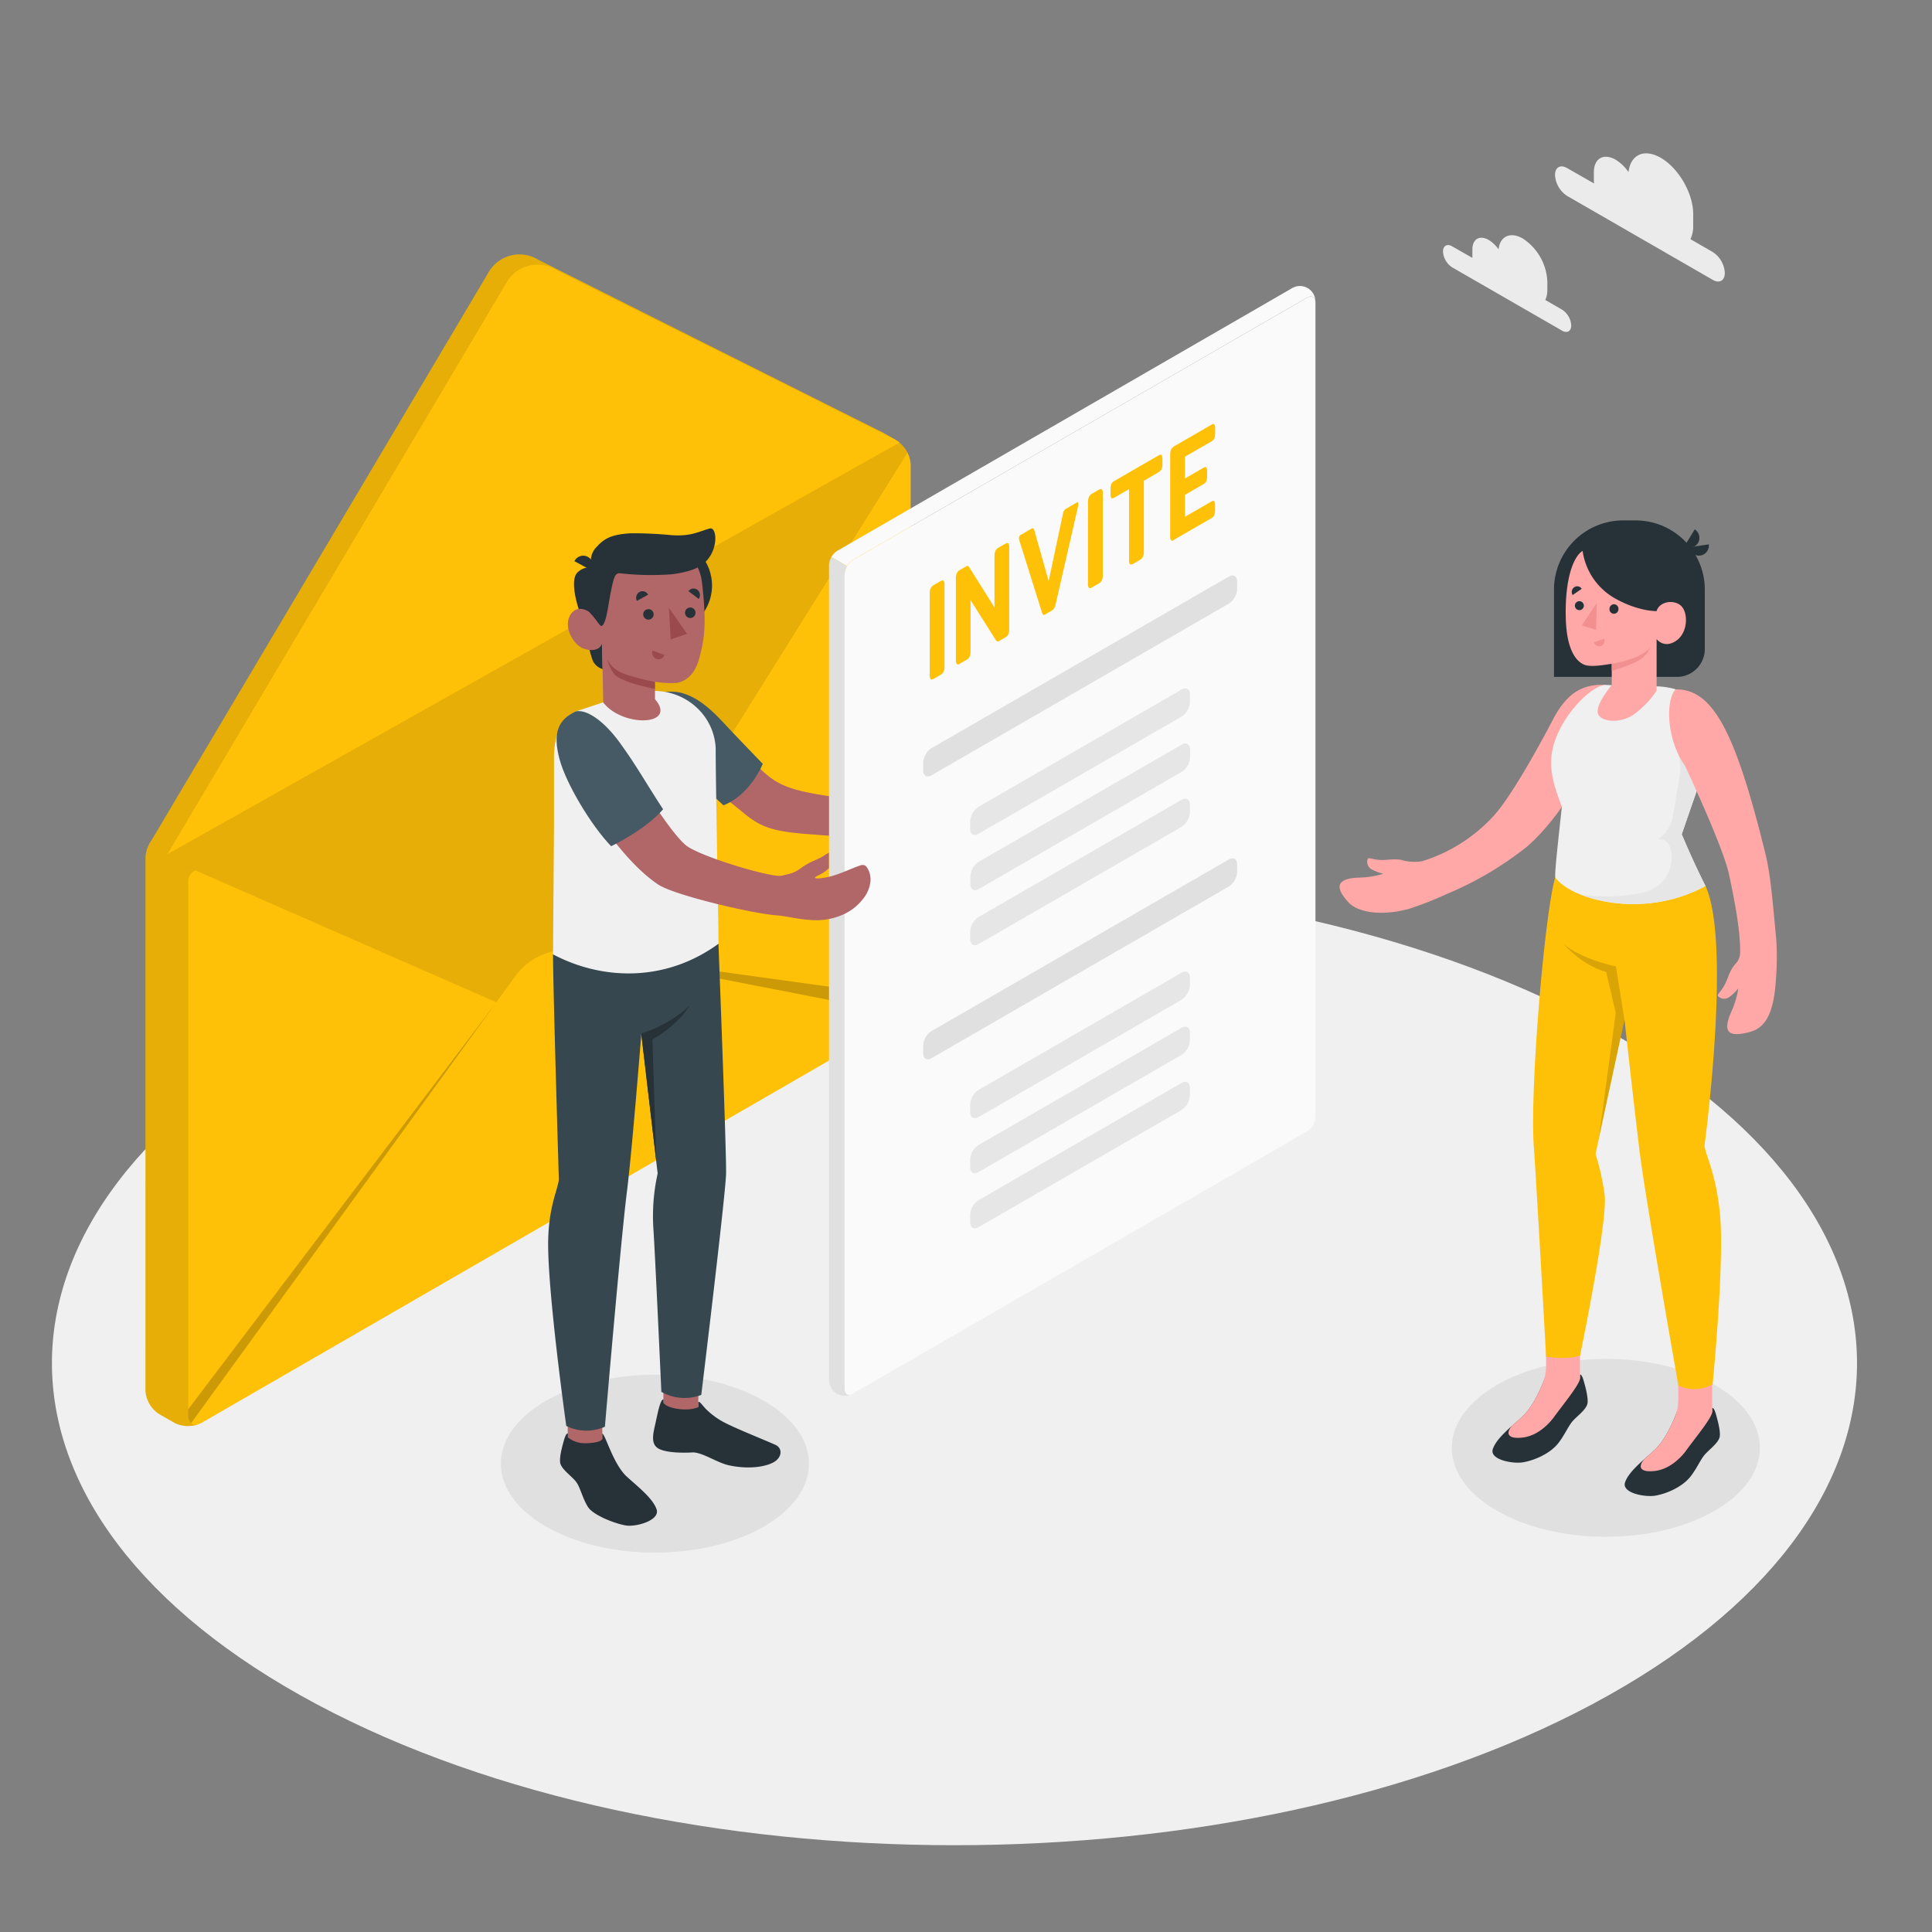 <svg class="animated" id="freepik_stories-invite" xmlns="http://www.w3.org/2000/svg" viewBox="0 0 500 500" version="1.1"><rect x="0" y="0" width="500" height="500" fill="#808080" stroke="none"/><style>@keyframes slideLeft{0%{opacity:0;transform:translateX(-30px)}to{opacity:1;transform:translateX(0)}}@keyframes slideUp{0%{opacity:0;transform:translateY(30px)}to{opacity:1;transform:inherit}}@keyframes slideRight{0%{opacity:0;transform:translateX(30px)}to{opacity:1;transform:translateX(0)}}@keyframes lightSpeedRight{60%{transform:skewX(10deg);opacity:1}80%{transform:skewX(-2deg)}}</style><g id="freepik--Floor--inject-2" class="animable" style="transform-origin:247.017px 352.778px;animation:1s 1 forwards cubic-bezier(.36,-.01,.5,1.38) slideLeft;animation-delay:0s"><path id="freepik--floor--inject-2" d="M81.86 441c91.21 48.72 239.1 48.72 330.32 0s91.22-127.71 0-176.44-239.11-48.72-330.33 0-91.21 127.73.01 176.44z" style="transform-origin:247.017px 352.778px" class="animable" fill="#f0f0f0"/></g><g id="freepik--Shadows--inject-2" class="animable" style="transform-origin:292.54px 376.75px;animation:1s 1 forwards cubic-bezier(.36,-.01,.5,1.38) slideUp;animation-delay:0s"><ellipse id="freepik--Shadow--inject-2" cx="415.59" cy="374.7" rx="39.87" ry="23.02" style="transform-origin:415.59px 374.7px" class="animable" fill="#e0e0e0"/><ellipse id="freepik--shadow--inject-2" cx="169.49" cy="378.8" rx="39.87" ry="23.02" style="transform-origin:169.49px 378.8px" class="animable" fill="#e0e0e0"/></g><g id="freepik--Envelope--inject-2" class="animable" style="transform-origin:136.675px 217.46px;animation:1s 1 forwards cubic-bezier(.36,-.01,.5,1.38) slideRight;animation-delay:0s"><g id="freepik--Letter--inject-2" class="animable" style="transform-origin:136.66px 217.46px"><path d="M37.65 221.86a7.77 7.77 0 013.51-6.1l180-103.94a7.8 7.8 0 017 0l4 2.29a7.78 7.78 0 013.52 6.09v138a7.83 7.83 0 01-3.52 6.1l-180 103.94a7.86 7.86 0 01-7 0l-4-2.29a7.8 7.8 0 01-3.52-6.1z" style="transform-origin:136.66px 240.026px" id="el5799o1pzsn8" class="animable" fill="#ffc107"/><path d="M228.23 111.82l-88.94-44.6a9.24 9.24 0 00-12.92 3.38l-87.7 147.79 4.65 2.68L232.8 114.52z" style="transform-origin:135.735px 143.459px" id="elsyjhm97m279" class="animable" fill="#ffc107"/><path d="M228.23 111.82l-88.94-44.6a9.24 9.24 0 00-12.92 3.38l-87.7 147.79 4.65 2.68L232.8 114.52z" style="transform-origin:135.735px 143.459px" class="animable" opacity=".1" id="el0ziv41qo81l"/><path d="M37.64 221.85v138a7.77 7.77 0 003.53 6.09l4 2.3a6.61 6.61 0 001 .43 7.15 7.15 0 001.45.33 8.37 8.37 0 002.78-.1c.23 0 .46-.11.68-.18a2.52 2.52 0 00.41-.17 2.07 2.07 0 01-1.68 0 2.44 2.44 0 01-1.08-2.31v-138a3.09 3.09 0 011.83-3l-1.83-1.06-10-5.76a7.27 7.27 0 00-1.09 3.43z" style="transform-origin:44.565px 293.746px" class="animable" opacity=".1" id="el596cif4j7fr"/><path d="M234.89 117.1l-81.13 129.83-4-.78a16.37 16.37 0 00-16.38 6.45l-4.92 6.78-78-34.17-7.17-4.14 189.52-106.55a8 8 0 012.08 2.58z" style="transform-origin:139.09px 186.95px" class="animable" opacity=".1" id="el4g9mwzf0sd9"/></g><path d="M232.8 114.52a12.87 12.87 0 00-1.53-1L144 69.9a9.24 9.24 0 00-13 3.38L43.32 221.07z" style="transform-origin:138.06px 144.781px" id="elo5hh2c5dh6" class="animable" fill="#ffc107"/><path d="M234.06 262.59a7.71 7.71 0 001.65-4.31l-82-11.35z" style="transform-origin:194.71px 254.76px" class="animable" opacity=".2" id="elh8g4hkehsgs"/><path d="M128.47 259.38l-79 108.91a2.64 2.64 0 01-.76-2.08v-1.5z" style="transform-origin:88.585px 313.835px" class="animable" opacity=".2" id="elgleye165klu"/></g><g id="freepik--Clouds--inject-2" class="animable" style="transform-origin:409.915px 62.797px;animation:1s 1 forwards cubic-bezier(.36,-.01,.5,1.38) slideRight;animation-delay:0s"><path d="M405.55 43.49l7 4a7.22 7.22 0 01-.06-.92v-2c0-3.58 2.51-5 5.62-3.25a11 11 0 013.35 3.23c.51-4.51 4-6.19 8.34-3.71 4.64 2.68 8.4 9.2 8.4 14.56v3a7.93 7.93 0 01-.71 3.5l5.78 3.33a6.88 6.88 0 013.11 5.4c0 2-1.39 2.79-3.11 1.8l-37.72-21.74a6.89 6.89 0 01-3.11-5.4c0-1.99 1.39-2.79 3.11-1.8z" style="transform-origin:424.41px 56.275px" id="el55fu3e0626c" class="animable" fill="#ebebeb"/><path d="M375.8 63.74l5.25 3V64.56c0-2.71 1.9-3.8 4.24-2.45a8.32 8.32 0 012.53 2.43c.38-3.4 3.05-4.67 6.29-2.8a14.05 14.05 0 016.34 11V75a6 6 0 01-.53 2.63l4.36 2.52a5.21 5.21 0 012.35 4.07c0 1.5-1.06 2.11-2.35 1.36l-28.48-16.4a5.23 5.23 0 01-2.35-4.08c0-1.5 1.06-2.1 2.35-1.36z" style="transform-origin:390.04px 73.388px" id="ell90wtakyahj" class="animable" fill="#ebebeb"/></g><g id="freepik--character-2--inject-2" class="animable" style="transform-origin:403.265px 260.926px;animation:1s 1 forwards cubic-bezier(.36,-.01,.5,1.38) lightSpeedRight;animation-delay:0s"><g id="freepik--Character--inject-2" class="animable" style="transform-origin:403.265px 260.926px"><path d="M395.11 219.17c12.23-10.51 23.66-34.45 20.4-41.92-5.63-.29-9.75 1.85-13.37 8.51 0 0-10.28 20-16.05 25.89a41.68 41.68 0 01-18 11.22 12.06 12.06 0 01-4.52-.09c-2.55-.78-4-.11-6.43-.23-1.93-.09-2.93-.72-3.15-.3a2.19 2.19 0 001.08 2.78 11.33 11.33 0 002.92 1.09 22.33 22.33 0 01-6.18 1c-5 .15-7.12 1.8-2.76 6.47 2.15 2.3 7.84 3.7 15.57 1.63a85.77 85.77 0 009.65-3.79 87.14 87.14 0 0020.84-12.26z" style="transform-origin:381.381px 206.727px" id="elnjme7jjk0se" class="animable" fill="#ffa8a7"/><path d="M434.35 365.63v-1.26c-.5 1.48-2.79 7.81-6.27 11-2.77 2.52-6.55 5.44-7.51 8.25s5.26 3.91 7.84 3.45c3-.53 6.89-2.23 9-4.83 1.49-1.83 2.43-4 3.5-5.43s3.51-3.05 4.08-4.71c.32-.91-.06-2.91-.5-4.6s-.85-3.26-1.38-3.12v1a6.86 6.86 0 01-4.38 1.48c-1.28 0-4.39-.25-4.38-1.23z" style="transform-origin:432.79px 375.771px" id="eltvg6lcygtn" class="animable" fill="#263238"/><path d="M425.57 377.58l2.51-2.23c2.43-2.22 4.28-6 5.35-8.55a12 12 0 00.92-4.62v-5h8.77V365.54c-.42 1.83-4.45 6.68-6.74 9.84-1.53 2.12-4.45 4.82-7.93 5.28-3.34.46-5.02-.58-2.88-3.08z" style="transform-origin:433.868px 368.973px" id="elhaxtdh83tya" class="animable" fill="#ffa8a7"/><path d="M400.12 357v-1.26c-.49 1.48-2.79 7.81-6.27 11-2.77 2.52-6.54 5.44-7.5 8.25s5.25 3.91 7.84 3.45c3-.53 6.89-2.23 9-4.83 1.48-1.83 2.43-4 3.49-5.43s3.51-3 4.09-4.71c.31-.91-.06-2.91-.5-4.6s-.85-3.26-1.38-3.12v1a6.89 6.89 0 01-4.39 1.48c-1.27-.02-4.39-.23-4.38-1.23z" style="transform-origin:398.567px 367.141px" id="elo4o25spnwr9" class="animable" fill="#263238"/><path d="M391.35 368.93c.85-.77 1.72-1.52 2.5-2.23 2.43-2.22 4.29-6 5.35-8.55a12 12 0 00.92-4.62v-5h8.78V356.89c-.42 1.83-4.44 6.68-6.73 9.84-1.54 2.12-4.45 4.82-7.93 5.28-3.35.46-5.04-.58-2.89-3.08z" style="transform-origin:399.646px 360.323px" id="elynjazmjdviq" class="animable" fill="#ffa8a7"/><path d="M441.38 229.27c6.8 14.85-.25 67.19-.25 67.19.21 2.41 3 7.15 4 17.77 1.21 12.53-1.9 44-1.9 44a9.52 9.52 0 01-8.87.35s-8.36-47.42-9.94-59.88c-1.37-10.88-4-34.8-4-34.8l-7.49 34.74a64.63 64.63 0 012.37 10.74c.71 7.33-6.39 41.47-6.39 41.47s-3 1.11-8.78.26c0 0-2.51-45.3-3.17-54.14-1.11-14.83 2.83-61.12 5.55-69.9z" style="transform-origin:421.089px 293.29px" id="el2t61xvy240v" class="animable" fill="#ffc107"/><path d="M420.41 263.92l-2.21-13.8s-9.34-1.94-13.58-5.92c0 0 4.44 5.53 11.05 7.34l2.48 10.62-4.34 32.17z" style="transform-origin:412.515px 269.265px" class="animable" opacity=".15" id="elzad6crn83ls"/><path d="M429.38 177.65c8.72.6 9.33 4.81 11.51 9.42a15 15 0 01.42 11.24l-6.08 17.58s2.84 6.88 6.15 13.38c-15.25 8.51-34.3 4-38.88-2.18-.2-1.32 1-11.62 1.71-18.34-2.69-6.74-3.4-11-2.26-15.47 2.1-8.26 10.27-16.32 13.88-16z" style="transform-origin:421.815px 205.615px" id="elu2rey8df7v" class="animable" fill="#f0f0f0"/><path d="M409.39 134.68h31.81v22.58a17.92 17.92 0 01-17.92 17.92h-3.19a17.92 17.92 0 01-17.92-17.92V141.9a7.22 7.22 0 017.22-7.22z" style="transform-origin:421.685px 154.93px" class="animable" fill="#263238" transform="rotate(180)" id="elxah1e8d2nrc"/><path d="M438.6 137l-2.6 4.24a2.43 2.43 0 003.44-.7 2.63 2.63 0 00-.84-3.54z" style="transform-origin:437.901px 139.337px" id="elim2cln2066n" class="animable" fill="#263238"/><path d="M442.24 140.88l-4.94.74a2.42 2.42 0 002.76 2.16 2.63 2.63 0 002.18-2.9z" style="transform-origin:439.779px 142.343px" id="elaw42e416mzw" class="animable" fill="#263238"/><path d="M409.58 142.57c-2.06 1.22-4.61 6.4-4.36 17.27.22 9.22 3.2 11.49 4.7 12.15s4.39.25 7.2-.21v5.53s-3.88 4.51-3.64 7 5.61 3.14 9.25.66a23.73 23.73 0 006-6.25V165.4s1.89 2.53 5 .47 3.22-7.16 1.41-9-5.69-1.25-6.41 1.28c0 0-4.49.16-10.46-3.12a16.79 16.79 0 01-8.69-12.46z" style="transform-origin:420.764px 164.553px" id="elm241udt4ylq" class="animable" fill="#ffa8a7"/><path d="M416.54 157.53a1.16 1.16 0 102.31.11 1.17 1.17 0 00-1.09-1.26 1.19 1.19 0 00-1.22 1.15z" style="transform-origin:417.692px 157.609px" id="elzb5nbi2u0qh" class="animable" fill="#263238"/><path d="M415.2 165.34l-2.69.86a1.38 1.38 0 001.75 1 1.48 1.48 0 00.94-1.86z" style="transform-origin:413.891px 166.301px" id="el5gqcf3fp1jk" class="animable" fill="#f28f8f"/><path d="M407 154l2.35-1.62a1.37 1.37 0 00-1.95-.4 1.49 1.49 0 00-.4 2.02z" style="transform-origin:408.058px 152.866px" id="elcyz137r8z25" class="animable" fill="#263238"/><path d="M407.58 156.69a1.16 1.16 0 102.32.11 1.16 1.16 0 10-2.32-.11z" style="transform-origin:408.74px 156.745px" id="el2wmbeu1mo71" class="animable" fill="#263238"/><path style="transform-origin:411.31px 159.515px" id="elqzblswam9m" class="animable" fill="#f28f8f" d="M413.24 156.03l-.18 6.97-3.68-1.13 3.86-5.84z"/><path d="M417.12 171.78c3-.39 9.06-2.14 10-4.55a6.26 6.26 0 01-2.12 3.07c-1.82 1.56-7.87 3.32-7.87 3.32z" style="transform-origin:422.12px 170.425px" id="elmvsus558tx" class="animable" fill="#f28f8f"/><path d="M425.48 230.92a9.2 9.2 0 006.86-11.23 4.68 4.68 0 00-.15-.48 3 3 0 00-3.09-2.05 8.92 8.92 0 003.81-5.68l1.85-11a12.75 12.75 0 00-.47-5.35l6.13-7.09 1.14.79a15.36 15.36 0 01-.25 9.5l-6.08 17.58s2.84 6.88 6.15 13.38a39.45 39.45 0 01-32.59 2.16 44.81 44.81 0 0016.69-.53z" style="transform-origin:425.492px 211.014px" id="ellx65nptab7l" class="animable" fill="#e6e6e6"/><path d="M457 221.41c-7.92-32.36-13.78-43.15-23.4-43-2.8 3.36-2 13.5 2.41 19.65 0 0 9.89 20.87 11.47 28.29 1.39 6.52 3 14.72 2.86 20.33a4.06 4.06 0 01-1.1 2.66c-1.8 2-1.81 3.54-3 5.71-.92 1.69-1.92 2.33-1.64 2.71a2.19 2.19 0 003 .22 11.42 11.42 0 002.26-2.16 22.51 22.51 0 01-1.79 6c-2 4.58-1.54 6.92 4.65 5.29 3.87-1 6.3-4.25 6.88-13.56a71.22 71.22 0 00.1-10.31c-.84-8.86-1.44-16.62-2.7-21.83z" style="transform-origin:445.904px 223.018px" id="elphdb96q600s" class="animable" fill="#ffa8a7"/></g></g><g id="freepik--character-1--inject-2" class="animable" style="transform-origin:241.15px 234.438px;animation:1s 1 forwards cubic-bezier(.36,-.01,.5,1.38) slideUp;animation-delay:0s"><g id="freepik--character-boy--inject-2" class="animable" style="transform-origin:194.26px 265.789px"><path d="M233.6 199.07c-1.52 1.26-3.26 1.9-5.26 3.85a11.81 11.81 0 01-4.65 3.23c-2.31.91-4.48.64-10.88-.38-7.84-1.26-11.21-2.57-14.59-5.46-3.95-3.37-12.78-13.53-17.06-17.53-4.51-4.22-10.73-2.59-10.73-2.59a64.87 64.87 0 008.48 17.59c3.42 4.87 9.81 9.53 12.71 11.94 4.62 3.85 7.08 5.37 17.25 6.13 7.67.58 8.69.77 15 .58 2.27-.07 3.69-.09 7.4-.4a21.36 21.36 0 004.77-.83 17.68 17.68 0 005-2 13.46 13.46 0 004.74-5.33 8.37 8.37 0 00.88-3.83 5.59 5.59 0 00-1.38-3.63 1.49 1.49 0 00-.64-.47 1.87 1.87 0 00-1.38.29c-2.41 1.24-4.83 2.93-7.34 3.9-2.13.82-3.74 1.1-3.59.67s1.44-.82 2.76-2.31 1.65-3.56.8-4.2-.76-.48-2.29.78z" style="transform-origin:208.545px 198.191px" id="elx2bvoz7pkpj" class="animable" fill="#b16668"/><path d="M168.61 180.16a11.71 11.71 0 017.77-.84c4 1.13 7.13 3.72 10.9 7.76s10.13 10.6 10.13 10.6-3.13 7.93-10.17 10.74l-14.76-13.65z" style="transform-origin:183.01px 193.712px" id="el2dkpqzm8chy" class="animable" fill="#455a64"/><g id="freepik--character-boy--inject-2" class="animable" style="transform-origin:171.929px 265.789px"><path style="transform-origin:151.405px 369.03px" class="animable" fill="#b16668" transform="rotate(180)" d="M146.93 361.37h8.95v15.32h-8.95z" id="elnz372cjrx4"/><path style="transform-origin:176.385px 357.27px" id="ely4bkj16jyn" class="animable" fill="#b16668" d="M171.69 365.22l8.94.31.45-16.21-9.39-.31v16.21z"/><path d="M143.12 247c0 8.54 1.51 58.24 1.51 58.24-.21 2.46-2.58 6.83-2.76 15.69-.27 12.84 4.68 48.1 4.68 48.1a11.76 11.76 0 0010 .2s4.06-47.8 5.66-60.51c1.4-11.1 3.77-41.24 3.77-41.24l4.22 36.22a50.89 50.89 0 00-1.11 14.22c.42 5.88 2.07 42.29 2.07 42.29a12.2 12.2 0 0010.33.79s6.31-51.9 6.42-57.3c.12-6.15-2.34-68.93-2.34-68.93z" style="transform-origin:164.887px 302.509px" id="elnmubaddhwjl" class="animable" fill="#37474f"/><path d="M149 184.13a8.23 8.23 0 00-4.32 4.49 21.08 21.08 0 00-1.31 7.73v17.54l-.25 33.1c12.84 6.77 29.17 7.22 42.87-2.78 0 0-.77-42.61-.77-49.58v-1c-.5-10-10.3-16.79-19.95-14.31l-8.11 2.09-8.16 2.72z" style="transform-origin:164.555px 215.363px" id="elouo359aksaq" class="animable" fill="#f0f0f0"/><circle cx="171.97" cy="151.52" r="12.3" style="transform-origin:171.97px 151.52px" class="animable" fill="#263238" transform="rotate(-76.72)" id="el6vudpmrw0rc"/><path d="M150.71 160.27s2 9.36 2.8 10.9a4.18 4.18 0 002.45 2l-.14-6.58z" style="transform-origin:153.335px 166.72px" id="elc5njp5miuv" class="animable" fill="#263238"/><path d="M153.21 146.86a4.59 4.59 0 00-3.81 1.34c-1.64 1.68-.73 6.93 1.31 12.07l3.76.43z" style="transform-origin:151.512px 153.764px" id="elkl6klk8q87d" class="animable" fill="#263238"/><path d="M155.59 160.7c-.75.45-1.82-1-2.75-2s-4-2.29-5.47.89 1.33 7.53 3.72 8.28c4.11 1.29 4.73-1.34 4.73-1.34l.3 15.28c5.11 6.55 19.3 6 13.39-.85v-4.51a25.94 25.94 0 005.55.29c3-.47 4.92-2.86 5.84-6.13 1.47-5.26 2-9.5.78-19.84-1.37-11.33-14.55-11.45-21.66-7s-4.43 16.93-4.43 16.93z" style="transform-origin:164.66px 163.732px" id="elhq8hh0hactj" class="animable" fill="#b16668"/><path d="M155.59 162c-.38 0-1.81-2.38-2.75-3.24-1.3-1.18.37-11.87.37-11.87a5.08 5.08 0 011.26-5.41c1.78-2 3.71-3.2 8.84-3.47a104.18 104.18 0 0110.5.49c5.07.34 6.93-.9 9.84-1.72 2.23-.62 2.48 7.41-3.14 10.07 0 0-1.83 1.18-6.65 1.77a71 71 0 01-13.34-.25c-1.39-.19-1.69 1.16-2.45 4.86-.66 3.21-1.2 8.71-2.48 8.77z" style="transform-origin:168.736px 149.373px" id="eln3soimd801m" class="animable" fill="#263238"/><path d="M153.22 147.69l-4.55-2.45a2.51 2.51 0 013.45-1.13 2.71 2.71 0 011.1 3.58z" style="transform-origin:151.089px 145.751px" id="el73c2m1l7w79" class="animable" fill="#263238"/><path d="M169.49 176.48s-6.74-1.36-9.1-2.61a7.87 7.87 0 01-3.27-3.23 10.79 10.79 0 001.86 3.81c1.72 2.2 10.51 3.83 10.51 3.83z" style="transform-origin:163.305px 174.46px" id="elvsi18ngowhk" class="animable" fill="#9a4a4d"/><path d="M169.16 159a1.35 1.35 0 11-2.7 0 1.35 1.35 0 112.7 0z" style="transform-origin:167.81px 159px" id="elgwlkxsgy2m8" class="animable" fill="#263238"/><path d="M167.73 153.91l-2.89 1.6a1.73 1.73 0 01.67-2.31 1.62 1.62 0 012.22.71z" style="transform-origin:166.185px 154.258px" id="elo16sb42wdy" class="animable" fill="#263238"/><path d="M168.88 168.36l3.09 1.15a1.62 1.62 0 01-2.1 1 1.73 1.73 0 01-.99-2.15z" style="transform-origin:170.381px 169.486px" id="ell787a9cs6vs" class="animable" fill="#9a4a4d"/><path d="M180.83 155l-2.64-2a1.61 1.61 0 012.3-.35 1.74 1.74 0 01.34 2.35z" style="transform-origin:179.666px 153.658px" id="elszo7crk2ris" class="animable" fill="#263238"/><path d="M180 158.63a1.36 1.36 0 11-1.35-1.41 1.37 1.37 0 011.35 1.41z" style="transform-origin:178.641px 158.58px" id="elfo0qos0qoh7" class="animable" fill="#263238"/><path style="transform-origin:175.475px 161.415px" id="elff0zgja6gz8" class="animable" fill="#9a4a4d" d="M173.13 157.35l.44 8.13 4.25-1.45-4.69-6.68z"/><path d="M155.88 372.27V371c.85.37 2.84 8 6.39 11.2 2.82 2.57 6.67 5.54 7.65 8.41s-5.36 4.64-8 4.17c-3.06-.54-8.37-2.7-9.7-4.7s-2-4.95-3-6.41-3.58-3.11-4.17-4.8c-.32-.93.06-3 .51-4.7s.87-3.32 1.41-3.17v1a7 7 0 004.47 1.51c1.27.01 4.45-.24 4.44-1.24z" style="transform-origin:157.477px 382.923px" id="elmis5vcka0j" class="animable" fill="#263238"/><path d="M180.73 362.77c.46 0 .84.67 1.86 1.78a19.6 19.6 0 005.27 3.79c3.35 1.68 9.86 4.26 12.81 5.58 1.84.83 1.75 3.06-.15 4.32s-6.5 2.18-12 .95c-3-.67-6.92-3.45-9.4-3.3s-7.11.11-8.94-1.15-1.09-3.95-.58-6.26c.57-2.53 1.27-6.46 2.11-6.29v.87c1.07 1.63 6.62 2.29 9 1.09z" style="transform-origin:185.505px 370.978px" id="el9tcot84h4iw" class="animable" fill="#263238"/><path d="M165.94 267.47a33.1 33.1 0 0012.46-7.14s-2.4 4.5-9.55 8.69l1 31.63z" style="transform-origin:172.17px 280.49px" id="el9s74jjvoy4s" class="animable" fill="#263238"/></g></g><path d="M340.42 77.92c-.15-1.12-1.06-1.53-2.14-.9l-117.53 67.87a4.52 4.52 0 00-1.53 1.62l-4.06-2.35a4.4 4.4 0 011.53-1.61l117.53-67.87a4 4 0 016.2 3.24z" style="transform-origin:277.79px 110.265px" id="el7302drpxv9k" class="animable" fill="#fafafa"/><path d="M220.34 360.85a5.78 5.78 0 01-1.27.31 4.28 4.28 0 01-2.52-.43 4.65 4.65 0 01-2-3.67V146.3a2.26 2.26 0 010-.26 5.07 5.07 0 01.09-.54 5.46 5.46 0 01.54-1.34l4.06 2.35a4.43 4.43 0 00-.63 2.13V359.4c0 1 .49 1.55 1.19 1.55a1.33 1.33 0 00.28 0 1.43 1.43 0 00.26-.1z" style="transform-origin:217.443px 252.679px" id="el8cg4i7asr3" class="animable" fill="#e0e0e0"/><path d="M218.59 148.65v210.76c0 1.38 1 1.94 2.16 1.24l117.53-67.86a4.8 4.8 0 002.16-3.75V78.28c0-1.38-1-1.94-2.16-1.25L220.75 144.9a4.75 4.75 0 00-2.16 3.75z" style="transform-origin:279.515px 218.843px" id="elf42zfs9b40w" class="animable" fill="#fafafa"/><path d="M240.86 175.76a1.45 1.45 0 01-.25-1v-21.17a3 3 0 01.25-1.32 1.89 1.89 0 01.8-.86l1.73-1q.59-.33.81-.09a1.58 1.58 0 01.24 1.06v21.15a3 3 0 01-.24 1.29 1.88 1.88 0 01-.81.85l-1.73 1c-.37.21-.66.24-.8.09z" style="transform-origin:242.526px 163.036px" id="el4eg9vj7i8v6" class="animable" fill="#ffc107"/><path d="M247.62 171.85a1.47 1.47 0 01-.24-1v-21.21a3.11 3.11 0 01.24-1.3 2 2 0 01.82-.85l1.44-.82a.6.6 0 011 .19l6.49 10.35V143.9a3.24 3.24 0 01.24-1.32 1.87 1.87 0 01.8-.85l1.74-1c.38-.23.65-.26.81-.1a1.68 1.68 0 01.23 1.06v21.16a3.2 3.2 0 01-.23 1.29 1.92 1.92 0 01-.81.84l-1.46.84a.6.6 0 01-1-.21l-6.51-10.29v13.3a3.22 3.22 0 01-.23 1.3 1.87 1.87 0 01-.81.84l-1.74 1c-.35.24-.62.24-.78.09z" style="transform-origin:254.285px 156.241px" id="elcwrpsz3qkxe" class="animable" fill="#ffc107"/><path d="M270 159.1a1.15 1.15 0 01-.35-.62l-5.86-18.66a2.67 2.67 0 01-.07-.53.89.89 0 01.42-.85l2.78-1.61c.22-.12.38-.15.5-.07a.8.8 0 01.26.45l3.71 13.17 3.71-17.45a1.72 1.72 0 01.79-1.27l2.78-1.61c.27-.16.41 0 .41.37a3.07 3.07 0 01-.07.61l-5.83 25.41a3.84 3.84 0 01-.36 1 1.49 1.49 0 01-.57.54l-1.69 1c-.26.15-.45.19-.56.12z" style="transform-origin:271.398px 144.561px" id="elbcetswphr66" class="animable" fill="#ffc107"/><path d="M281.82 152.11a1.5 1.5 0 01-.25-1v-21.17a3.17 3.17 0 01.25-1.32 1.89 1.89 0 01.8-.86l1.73-1c.39-.22.66-.25.82-.09a1.66 1.66 0 01.23 1.06v21.15a3.14 3.14 0 01-.23 1.29 2 2 0 01-.82.85l-1.73 1c-.37.21-.62.24-.8.09z" style="transform-origin:283.487px 139.386px" id="elmojehohlhw" class="animable" fill="#ffc107"/><path d="M292.43 146a1.47 1.47 0 01-.24-1v-18.41l-3.8 2.2c-.37.21-.63.24-.77.1a1.67 1.67 0 01-.21-1v-1.32a3.29 3.29 0 01.21-1.3 1.79 1.79 0 01.77-.8l11.44-6.6c.37-.22.63-.25.78-.1a1.74 1.74 0 01.22 1.06v1.31a3.18 3.18 0 01-.22 1.27 1.84 1.84 0 01-.78.81l-3.8 2.19v18.37a3 3 0 01-.24 1.3 1.91 1.91 0 01-.82.85l-1.72 1c-.39.17-.66.21-.82.07z" style="transform-origin:294.121px 131.881px" id="el9rn2jlnyd0t" class="animable" fill="#ffc107"/><path d="M303.09 139.83a1.45 1.45 0 01-.25-1v-21.17a3 3 0 01.25-1.32 1.82 1.82 0 01.8-.85l9.61-5.56c.37-.21.63-.24.77-.1a1.76 1.76 0 01.2 1v1.32a3.51 3.51 0 01-.2 1.3 1.79 1.79 0 01-.77.8l-6.83 3.94v5.64l4.77-2.76c.37-.21.62-.25.76-.1a1.67 1.67 0 01.21 1v1.25a3.24 3.24 0 01-.21 1.29 1.71 1.71 0 01-.76.8l-4.77 2.76v5.67l6.81-3.93c.37-.22.62-.24.76-.09a1.76 1.76 0 01.21 1.06v1.28a3.12 3.12 0 01-.21 1.28 1.72 1.72 0 01-.76.78l-9.59 5.54c-.37.34-.64.34-.8.17z" style="transform-origin:308.654px 124.843px" id="elhgzmbwbqhio" class="animable" fill="#ffc107"/><path d="M241.06 193.63l76.94-44.4c1.2-.7 2.17-.14 2.17 1.25v2a4.81 4.81 0 01-2.17 3.75l-76.91 44.41c-1.2.69-2.17.13-2.17-1.25v-2a4.78 4.78 0 012.14-3.76z" style="transform-origin:279.545px 174.932px" id="el18idp8jwkss" class="animable" fill="#e0e0e0"/><path d="M253.25 208.79l52.53-30.33c1.2-.69 2.17-.13 2.17 1.25v2a4.78 4.78 0 01-2.17 3.75l-52.53 30.32c-1.2.69-2.17.13-2.17-1.25v-2a4.78 4.78 0 012.17-3.74z" style="transform-origin:279.515px 197.12px" id="eln7rzn67qq2" class="animable" fill="#e6e6e6"/><path d="M253.25 223.05l52.53-30.32C307 192 308 192.6 308 194v2a4.78 4.78 0 01-2.17 3.75l-52.53 30.33c-1.2.69-2.17.13-2.17-1.25v-2a4.78 4.78 0 012.12-3.78z" style="transform-origin:279.565px 211.396px" id="ely0b9vvahahk" class="animable" fill="#e6e6e6"/><path d="M253.25 237.32L305.78 207c1.2-.69 2.17-.13 2.17 1.25v2a4.78 4.78 0 01-2.17 3.75l-52.53 30.32c-1.2.69-2.17.13-2.17-1.25v-2a4.78 4.78 0 012.17-3.75z" style="transform-origin:279.515px 225.66px" id="elnd7iep7x12i" class="animable" fill="#e6e6e6"/><path d="M241.06 266.85L318 222.44c1.2-.69 2.17-.13 2.17 1.25v2a4.81 4.81 0 01-2.17 3.75l-76.91 44.41c-1.2.69-2.17.13-2.17-1.25v-2a4.78 4.78 0 012.14-3.75z" style="transform-origin:279.545px 248.145px" id="eln65n3mcc07c" class="animable" fill="#e0e0e0"/><path d="M253.25 282.07l52.53-30.33c1.2-.69 2.17-.13 2.17 1.25v2a4.78 4.78 0 01-2.17 3.75l-52.53 30.36c-1.2.69-2.17.13-2.17-1.25v-2a4.78 4.78 0 012.17-3.78z" style="transform-origin:279.515px 270.42px" id="el8nbhpp3ldyo" class="animable" fill="#e6e6e6"/><path d="M253.25 296.33L305.78 266c1.2-.69 2.17-.14 2.17 1.25v2a4.78 4.78 0 01-2.17 3.75l-52.53 30.33c-1.2.69-2.17.13-2.17-1.25v-2a4.78 4.78 0 012.17-3.75z" style="transform-origin:279.515px 284.664px" id="elavjyb8q4ael" class="animable" fill="#e6e6e6"/><path d="M253.25 310.6l52.53-30.33c1.2-.69 2.17-.13 2.17 1.25v2a4.78 4.78 0 01-2.17 3.75l-52.53 30.32c-1.2.69-2.17.13-2.17-1.25v-2a4.78 4.78 0 012.17-3.74z" style="transform-origin:279.515px 298.93px" id="elliv1f4n502" class="animable" fill="#e6e6e6"/><path d="M213.07 221.56c-1.68 1-3.5 1.43-5.75 3.08-2 1.45-2.86 1.46-5.09 2-2.41.59-21.52-5.06-24.86-8-5.2-4.54-14.41-20.92-17.85-24.85-2.83-3.24-6.76-7.63-10.25-7.65-5.77 1.75-4.46 10.33.36 18.05 4 6.39 12.22 19.15 20.8 24.78 4.16 2.73 24.5 7.54 30.87 7.95 1.93.13 5.36 1 8.4 1.16a17 17 0 008.7-1.49 13.46 13.46 0 005.44-4.61 8.64 8.64 0 001.41-3.68 5.68 5.68 0 00-.87-3.79 1.58 1.58 0 00-.57-.55 1.88 1.88 0 00-1.41.1c-2.55.89-5.18 2.23-7.81 2.84-2.22.51-3.86.57-3.64.17s1.54-.62 3.05-1.91a4.89 4.89 0 00.52-.5v-4a15 15 0 00-1.45.9z" style="transform-origin:185.374px 212.147px" id="el6h2lomfu40n" class="animable" fill="#b16668"/><path d="M148.91 184.14c-4.27 2.08-6 5.26-4.1 12.35 1.7 6.36 8.22 17.2 13.35 22.51 0 0 8.77-4.16 13.45-9.56-4.63-7.08-6.85-11.24-11.2-17.23s-8.9-8.79-11.5-8.07z" style="transform-origin:157.827px 201.515px" id="elz4bhr3pl92o" class="animable" fill="#455a64"/></g><defs><filter id="active" height="200%"><feMorphology in="SourceAlpha" result="DILATED" operator="dilate" radius="2"/><feFlood flood-color="#32DFEC" flood-opacity="1" result="PINK"/><feComposite in="PINK" in2="DILATED" operator="in" result="OUTLINE"/><feMerge><feMergeNode in="OUTLINE"/><feMergeNode in="SourceGraphic"/></feMerge></filter><filter id="hover" height="200%"><feMorphology in="SourceAlpha" result="DILATED" operator="dilate" radius="2"/><feFlood flood-color="red" flood-opacity=".5" result="PINK"/><feComposite in="PINK" in2="DILATED" operator="in" result="OUTLINE"/><feMerge><feMergeNode in="OUTLINE"/><feMergeNode in="SourceGraphic"/></feMerge><feColorMatrix values="0 0 0 0 0 0 1 0 0 0 0 0 0 0 0 0 0 0 1 0"/></filter></defs></svg>